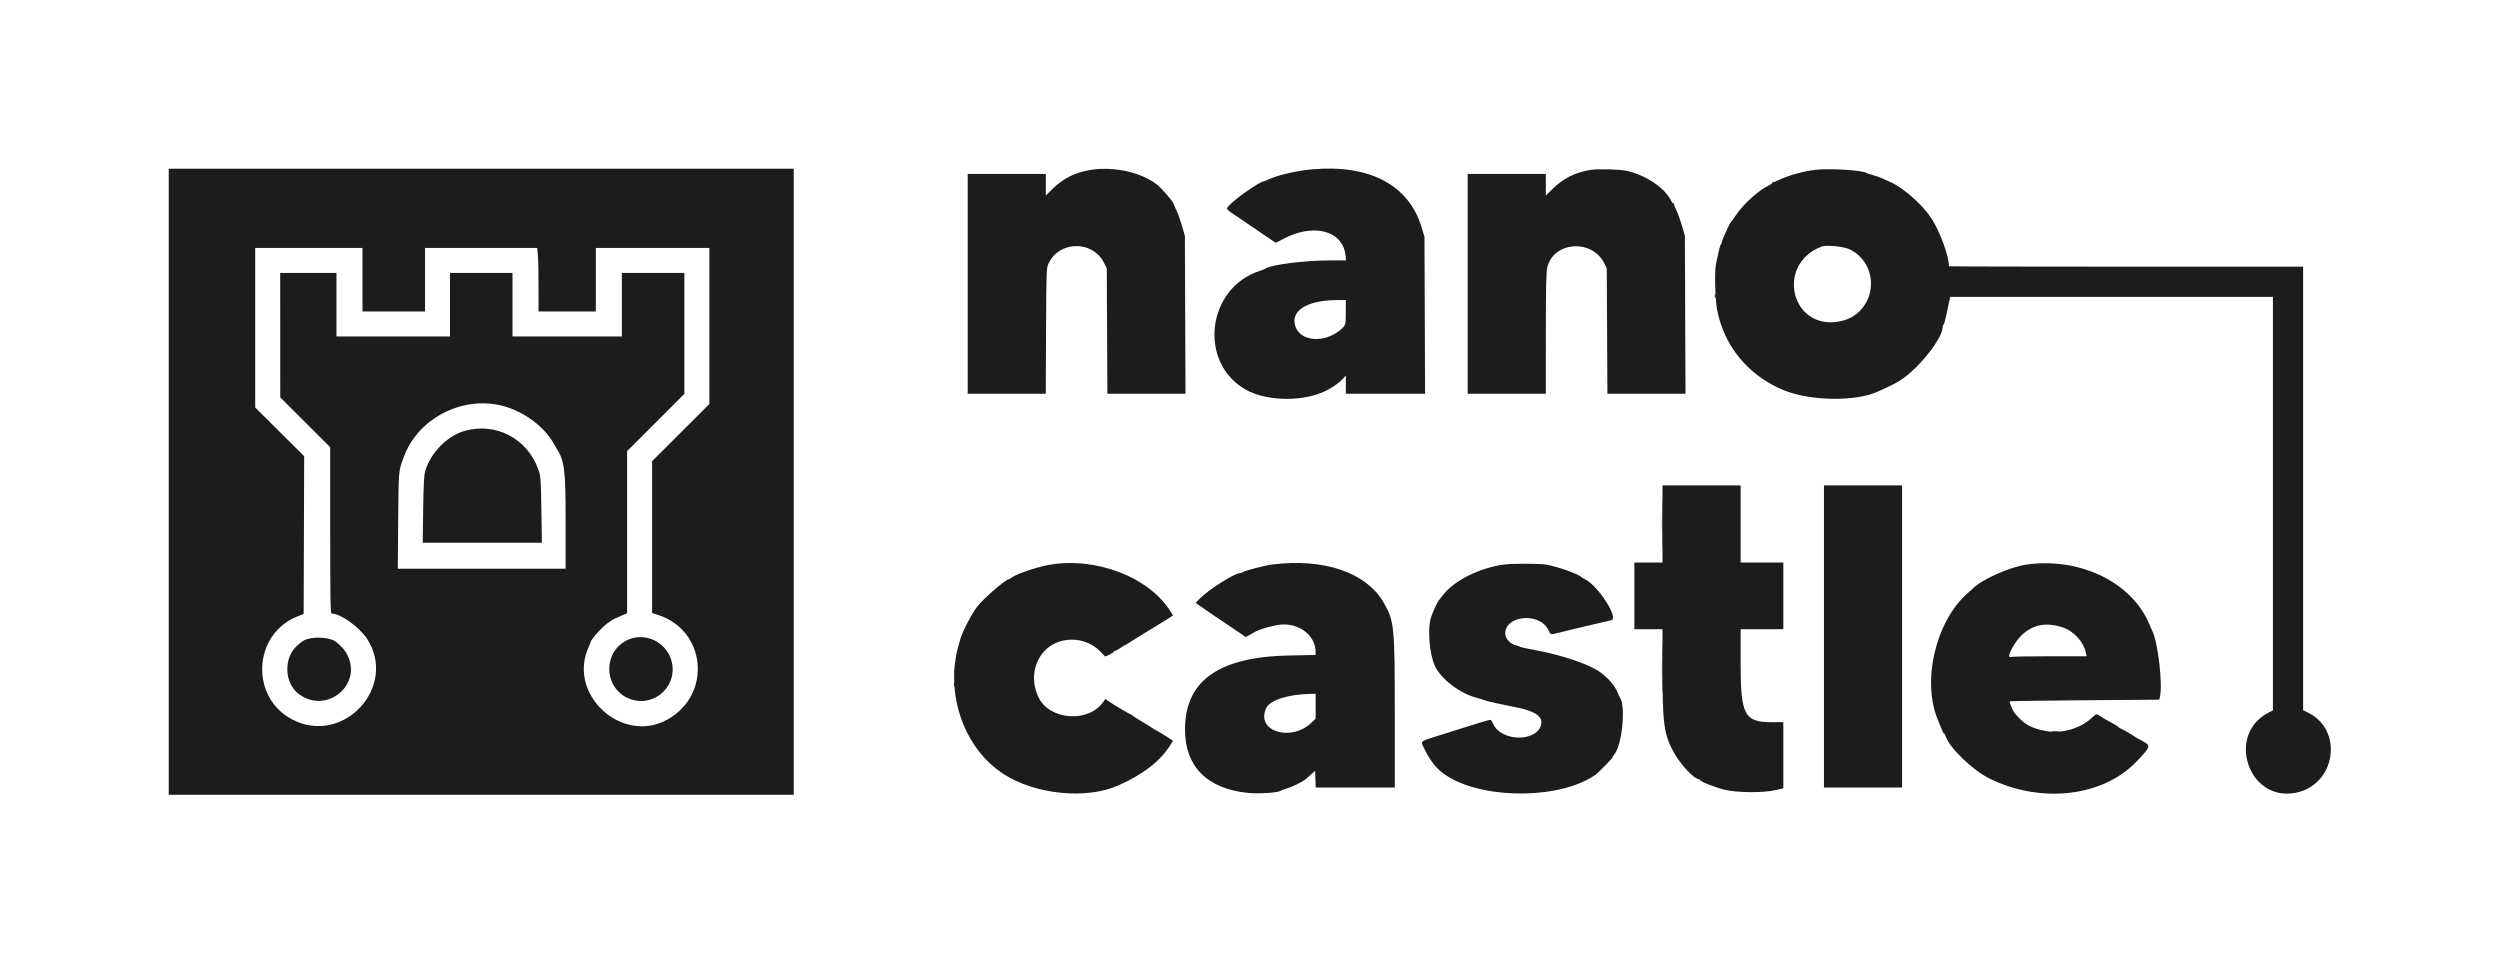 <svg id="svg" version="1.1" xmlns="http://www.w3.org/2000/svg" xmlns:xlink="http://www.w3.org/1999/xlink" width="400" height="154.18" viewBox="0, 0, 400,154.18"><g id="svgg"><path id="path0" d="M27.000 77.083 L 27.000 127.167 77.000 127.167 L 127.000 127.167 127.000 77.083 L 127.000 27.000 77.000 27.000 L 27.000 27.000 27.000 77.083 M174.522 27.181 C 172.069 27.559,170.120 28.534,168.375 30.255 L 167.333 31.283 167.333 29.558 L 167.333 27.833 161.083 27.833 L 154.833 27.833 154.833 45.417 L 154.833 63.000 161.077 63.000 L 167.321 63.000 167.369 52.958 C 167.415 43.172,167.426 42.898,167.765 42.167 C 169.460 38.520,174.765 38.420,176.611 42.000 L 177.083 42.917 177.132 52.958 L 177.181 63.000 183.430 63.000 L 189.679 63.000 189.631 50.375 L 189.583 37.750 189.131 36.167 C 188.882 35.296,188.488 34.190,188.256 33.709 C 188.023 33.228,187.833 32.801,187.833 32.759 C 187.833 32.401,185.932 30.156,185.073 29.500 C 182.513 27.544,178.248 26.607,174.522 27.181 M209.833 27.103 C 207.458 27.322,204.490 28.009,203.043 28.675 C 202.655 28.854,202.297 29.000,202.249 29.000 C 201.608 29.000,197.460 31.902,196.564 32.977 C 196.137 33.490,196.063 33.409,198.333 34.915 C 199.296 35.553,200.121 36.115,200.167 36.163 C 200.213 36.212,201.126 36.837,202.196 37.554 L 204.142 38.856 205.280 38.249 C 210.129 35.659,214.810 36.859,215.278 40.811 L 215.380 41.667 212.732 41.667 C 208.674 41.667,203.254 42.366,202.417 42.998 C 202.325 43.067,201.950 43.219,201.583 43.337 C 193.037 46.074,191.661 58.123,199.408 62.392 C 202.805 64.264,208.701 64.300,212.250 62.471 C 213.348 61.905,214.378 61.157,214.958 60.505 L 215.333 60.083 215.333 61.542 L 215.333 63.000 221.673 63.000 L 228.012 63.000 227.964 50.458 L 227.917 37.917 227.450 36.353 C 225.427 29.583,219.081 26.250,209.833 27.103 M254.522 27.181 C 252.069 27.559,250.120 28.534,248.375 30.255 L 247.333 31.283 247.333 29.558 L 247.333 27.833 241.083 27.833 L 234.833 27.833 234.833 45.417 L 234.833 63.000 241.083 63.000 L 247.333 63.000 247.336 53.375 C 247.338 45.890,247.389 43.538,247.563 42.795 C 248.540 38.647,254.679 38.174,256.667 42.095 L 257.083 42.917 257.134 52.958 L 257.186 63.000 263.433 63.000 L 269.680 63.000 269.631 50.375 L 269.582 37.750 269.130 36.167 C 268.882 35.296,268.488 34.190,268.256 33.709 C 268.023 33.228,267.833 32.760,267.833 32.667 C 267.833 32.575,267.770 32.500,267.693 32.500 C 267.616 32.500,267.474 32.331,267.377 32.125 C 266.416 30.090,263.325 28.002,260.288 27.338 C 259.126 27.083,255.751 26.992,254.522 27.181 M290.500 27.166 C 288.571 27.391,286.285 28.017,284.759 28.739 C 284.261 28.974,283.774 29.167,283.677 29.167 C 283.580 29.167,283.500 29.230,283.500 29.307 C 283.500 29.384,283.294 29.540,283.042 29.654 C 281.464 30.366,278.965 32.619,277.750 34.426 C 277.383 34.971,277.030 35.457,276.964 35.506 C 276.770 35.652,275.500 38.443,275.500 38.723 C 275.500 38.865,275.437 39.019,275.360 39.067 C 275.233 39.146,274.967 40.214,274.538 42.369 C 274.309 43.524,274.424 47.865,274.727 49.500 C 275.816 55.367,279.740 60.117,285.417 62.438 C 289.655 64.170,296.877 64.282,300.417 62.670 C 302.870 61.552,303.513 61.223,304.313 60.674 C 307.238 58.669,310.833 54.053,310.833 52.305 C 310.833 52.174,310.901 51.995,310.984 51.908 C 311.066 51.821,311.258 51.150,311.410 50.417 C 311.562 49.683,311.764 48.727,311.860 48.292 L 312.033 47.500 337.850 47.500 L 363.667 47.500 363.667 80.580 L 363.667 113.660 362.994 114.003 C 356.149 117.495,359.689 128.251,367.226 126.862 C 373.697 125.670,375.077 116.821,369.234 113.992 L 368.500 113.637 368.500 78.152 L 368.500 42.667 340.167 42.667 C 324.583 42.667,311.833 42.637,311.833 42.602 C 311.833 40.976,310.382 37.013,309.024 34.930 C 307.633 32.797,304.610 30.101,302.583 29.187 C 302.400 29.104,301.835 28.846,301.327 28.613 C 300.819 28.380,300.032 28.098,299.577 27.987 C 299.122 27.876,298.675 27.729,298.583 27.660 C 298.019 27.236,292.694 26.911,290.500 27.166 M295.962 39.895 C 301.158 42.512,300.168 50.205,294.481 51.398 C 286.627 53.046,283.943 42.276,291.500 39.435 C 292.228 39.162,295.092 39.457,295.962 39.895 M58.000 44.750 L 58.000 49.833 63.000 49.833 L 68.000 49.833 68.000 44.750 L 68.000 39.667 76.976 39.667 L 85.952 39.667 86.058 40.792 C 86.116 41.410,86.165 43.698,86.165 45.875 L 86.167 49.833 90.750 49.833 L 95.333 49.833 95.333 44.750 L 95.333 39.667 104.417 39.667 L 113.500 39.667 113.500 52.153 L 113.500 64.640 108.917 69.215 L 104.333 73.791 104.335 85.937 L 104.336 98.083 105.293 98.391 C 112.990 100.869,113.933 111.109,106.833 115.106 C 99.566 119.196,90.721 111.116,94.178 103.543 C 94.355 103.155,94.500 102.794,94.500 102.741 C 94.500 102.340,96.514 100.124,97.333 99.624 C 97.654 99.428,97.954 99.224,98.000 99.170 C 98.046 99.116,98.590 98.860,99.208 98.601 L 100.333 98.129 100.333 85.157 L 100.333 72.184 104.917 67.600 L 109.500 63.016 109.500 53.341 L 109.500 43.667 104.500 43.667 L 99.500 43.667 99.500 48.750 L 99.500 53.833 90.750 53.833 L 82.000 53.833 82.000 48.750 L 82.000 43.667 77.000 43.667 L 72.000 43.667 72.000 48.750 L 72.000 53.833 62.917 53.833 L 53.833 53.833 53.833 48.750 L 53.833 43.667 49.333 43.667 L 44.833 43.667 44.837 53.625 L 44.841 63.583 48.837 67.567 L 52.833 71.551 52.833 84.859 C 52.833 95.809,52.873 98.167,53.055 98.167 C 54.488 98.167,57.542 100.350,58.751 102.240 C 63.663 109.920,54.912 119.348,46.786 115.130 C 39.974 111.594,40.463 101.476,47.583 98.629 L 48.583 98.229 48.626 85.610 L 48.669 72.990 44.751 69.093 L 40.833 65.196 40.833 52.431 L 40.833 39.667 49.417 39.667 L 58.000 39.667 58.000 44.750 M215.328 49.958 C 215.322 52.099,215.319 52.108,214.220 52.966 C 211.767 54.881,208.217 54.593,207.329 52.407 C 206.292 49.851,208.917 48.067,213.792 48.016 L 215.333 48.000 215.328 49.958 M79.531 64.740 C 83.147 65.385,86.920 67.966,88.560 70.917 C 88.713 71.192,88.911 71.529,89.000 71.667 C 90.331 73.717,90.500 75.062,90.500 83.594 L 90.500 91.000 77.073 91.000 L 63.646 91.000 63.709 83.292 C 63.775 75.183,63.754 75.425,64.619 73.083 C 66.780 67.239,73.249 63.620,79.531 64.740 M74.417 68.917 C 71.614 69.685,68.889 72.430,68.047 75.333 C 67.837 76.058,67.766 77.361,67.708 81.542 L 67.635 86.833 77.170 86.833 L 86.704 86.833 86.619 81.542 C 86.537 76.439,86.519 76.208,86.119 75.083 C 84.382 70.195,79.377 67.558,74.417 68.917 M266.000 83.833 L 266.000 90.000 263.750 90.000 L 261.500 90.000 261.500 95.333 L 261.500 100.667 263.750 100.667 L 266.000 100.667 266.001 107.375 C 266.002 115.854,266.240 117.545,267.840 120.434 C 268.894 122.334,271.080 124.667,271.809 124.667 C 271.914 124.667,272.000 124.728,272.000 124.803 C 272.000 125.039,274.353 125.971,275.917 126.354 C 277.897 126.840,282.060 126.877,284.042 126.427 L 285.333 126.133 285.333 120.838 L 285.333 115.542 283.542 115.550 C 279.107 115.568,278.500 114.435,278.500 106.139 L 278.500 100.667 281.917 100.667 L 285.333 100.667 285.333 95.333 L 285.333 90.000 281.917 90.000 L 278.500 90.000 278.500 83.833 L 278.500 77.667 272.250 77.667 L 266.000 77.667 266.000 83.833 M291.833 101.833 L 291.833 126.000 298.083 126.000 L 304.333 126.000 304.333 101.833 L 304.333 77.667 298.083 77.667 L 291.833 77.667 291.833 101.833 M167.750 90.397 C 165.738 90.766,162.482 91.891,161.820 92.446 C 161.675 92.567,161.498 92.667,161.425 92.667 C 160.925 92.667,157.282 95.827,156.333 97.085 C 155.355 98.380,153.860 101.321,153.580 102.500 C 153.569 102.546,153.475 102.883,153.371 103.250 C 151.169 111.003,154.232 119.754,160.583 123.854 C 165.662 127.132,173.819 127.943,178.917 125.675 C 182.956 123.878,185.695 121.742,187.304 119.133 L 187.684 118.515 186.967 118.053 C 185.832 117.320,185.751 117.272,184.999 116.860 C 184.607 116.645,184.203 116.398,184.102 116.311 C 184.000 116.224,183.317 115.802,182.583 115.374 C 181.850 114.946,181.225 114.537,181.194 114.464 C 181.164 114.392,181.069 114.333,180.984 114.333 C 180.832 114.333,178.173 112.757,177.301 112.150 L 176.853 111.838 176.497 112.338 C 174.111 115.688,167.945 115.237,166.167 111.581 C 164.952 109.082,165.285 106.215,167.017 104.264 C 169.248 101.750,173.544 101.704,175.970 104.168 L 176.837 105.049 177.502 104.749 C 177.867 104.584,178.167 104.386,178.167 104.308 C 178.167 104.230,178.250 104.167,178.351 104.167 C 178.452 104.167,178.868 103.942,179.276 103.667 C 179.683 103.392,180.056 103.167,180.103 103.167 C 180.151 103.167,180.503 102.955,180.887 102.696 C 181.270 102.437,182.558 101.639,183.750 100.923 C 184.942 100.207,186.313 99.363,186.797 99.048 L 187.678 98.475 187.301 97.862 C 183.881 92.316,175.254 89.022,167.750 90.397 M203.499 90.329 C 202.354 90.477,199.138 91.311,198.925 91.515 C 198.838 91.598,198.650 91.667,198.508 91.668 C 197.558 91.672,193.303 94.367,191.862 95.878 L 191.308 96.459 192.529 97.313 C 194.168 98.459,194.020 98.358,196.000 99.669 C 196.963 100.307,197.827 100.892,197.921 100.969 C 198.015 101.047,198.315 101.252,198.588 101.426 C 198.860 101.600,199.129 101.806,199.185 101.884 C 199.240 101.962,199.690 101.769,200.185 101.454 C 201.195 100.812,202.211 100.453,204.167 100.048 C 207.456 99.367,210.500 101.433,210.500 104.345 L 210.500 104.797 206.292 104.876 C 194.980 105.091,189.580 108.933,189.602 116.750 C 189.619 122.646,193.111 126.174,199.607 126.859 C 201.354 127.043,204.475 126.841,204.917 126.515 C 205.008 126.447,205.421 126.295,205.833 126.177 C 206.692 125.931,208.336 125.130,208.857 124.705 C 209.051 124.546,209.481 124.174,209.813 123.876 L 210.417 123.336 210.465 124.668 L 210.513 126.000 216.840 126.000 L 223.167 126.000 223.167 114.262 C 223.167 100.263,223.085 99.421,221.449 96.517 C 218.687 91.615,211.834 89.252,203.499 90.329 M240.480 90.345 C 236.623 90.912,232.644 92.917,230.914 95.167 C 230.597 95.579,230.263 96.006,230.171 96.115 C 229.967 96.360,229.271 97.875,228.999 98.667 C 228.364 100.518,228.673 104.601,229.598 106.583 C 230.570 108.668,233.692 111.023,236.333 111.665 C 236.746 111.765,237.233 111.916,237.417 112.000 C 237.772 112.162,239.836 112.629,242.615 113.176 C 245.503 113.744,246.803 114.593,246.610 115.784 C 246.131 118.737,240.240 118.768,238.913 115.825 C 238.750 115.463,238.545 115.167,238.457 115.167 C 238.283 115.167,235.940 115.856,234.500 116.331 C 233.458 116.675,231.694 117.231,229.208 118.000 C 227.485 118.533,227.334 118.657,227.638 119.294 C 228.933 122.007,229.941 123.220,231.842 124.350 C 237.994 128.006,249.953 127.788,255.324 123.923 C 255.809 123.574,258.000 121.326,258.000 121.177 C 258.000 121.093,258.098 120.925,258.217 120.804 C 259.503 119.500,260.187 112.945,259.179 111.583 C 259.111 111.492,258.954 111.154,258.830 110.833 C 258.451 109.855,257.571 108.774,256.341 107.778 C 254.593 106.361,249.943 104.766,245.083 103.914 C 244.167 103.754,243.342 103.566,243.250 103.497 C 243.158 103.428,242.845 103.321,242.554 103.259 C 241.685 103.073,240.833 102.145,240.834 101.386 C 240.837 98.387,246.446 97.943,247.752 100.838 C 248.090 101.586,248.060 101.579,249.417 101.233 C 251.192 100.780,254.219 100.062,257.804 99.243 C 259.074 98.952,255.724 93.731,253.583 92.666 C 253.308 92.529,253.046 92.375,253.000 92.324 C 252.575 91.848,249.292 90.683,247.428 90.345 C 246.295 90.141,241.873 90.140,240.480 90.345 M324.184 90.339 C 321.536 90.723,316.962 92.777,315.667 94.161 C 315.621 94.210,315.289 94.503,314.930 94.812 C 309.666 99.333,307.384 109.195,310.161 115.417 C 310.325 115.783,310.558 116.365,310.680 116.708 C 310.801 117.052,310.955 117.333,311.022 117.333 C 311.089 117.333,311.197 117.502,311.261 117.708 C 311.852 119.612,315.603 123.239,318.386 124.599 C 326.617 128.621,336.460 127.471,341.833 121.857 C 344.262 119.320,344.262 119.319,342.376 118.337 C 341.940 118.110,341.546 117.883,341.500 117.832 C 341.348 117.663,339.312 116.500,339.169 116.500 C 339.091 116.500,339.003 116.435,338.972 116.355 C 338.942 116.275,338.542 116.010,338.083 115.767 C 337.226 115.313,336.438 114.852,335.786 114.425 C 335.438 114.197,335.367 114.225,334.675 114.864 C 332.805 116.590,329.910 117.418,327.336 116.962 C 324.984 116.545,323.734 115.821,322.324 114.062 C 322.008 113.667,321.456 112.322,321.565 112.213 C 321.609 112.169,327.006 112.092,333.559 112.041 L 345.474 111.949 345.568 111.600 C 346.089 109.660,345.269 102.602,344.318 100.835 C 344.243 100.697,344.030 100.220,343.843 99.776 C 341.056 93.128,332.676 89.105,324.184 90.339 M329.877 100.334 C 331.765 100.918,333.336 102.594,333.742 104.458 L 333.860 105.000 327.944 105.000 C 324.690 105.000,321.897 105.050,321.737 105.111 C 320.906 105.430,322.185 102.845,323.451 101.646 C 325.244 99.948,327.284 99.531,329.877 100.334 M49.226 102.238 C 48.533 102.455,48.372 102.558,47.512 103.333 C 45.365 105.268,45.479 109.227,47.733 110.983 C 52.114 114.397,58.068 109.654,55.557 104.750 C 55.181 104.015,54.724 103.495,53.747 102.687 C 52.969 102.045,50.597 101.809,49.226 102.238 M100.832 102.224 C 96.559 103.752,96.318 109.797,100.455 111.691 C 104.206 113.409,108.290 110.204,107.534 106.136 C 106.965 103.079,103.726 101.188,100.832 102.224 M210.500 112.992 L 210.500 114.984 209.884 115.583 C 206.566 118.804,200.831 116.995,202.601 113.284 C 203.206 112.014,206.028 111.105,209.625 111.021 L 210.500 111.000 210.500 112.992 " stroke="none" fill="#1c1c1c" fill-rule="evenodd"></path><path id="path1" d="M274.372 47.333 C 274.372 47.654,274.406 47.785,274.448 47.625 C 274.490 47.465,274.490 47.202,274.448 47.042 C 274.406 46.881,274.372 47.012,274.372 47.333 M265.909 83.833 C 265.909 87.271,265.931 88.677,265.958 86.958 C 265.985 85.240,265.985 82.427,265.958 80.708 C 265.931 78.990,265.909 80.396,265.909 83.833 M265.909 107.000 C 265.909 110.529,265.931 111.973,265.958 110.208 C 265.985 108.444,265.985 105.556,265.958 103.792 C 265.931 102.027,265.909 103.471,265.909 107.000 M152.705 107.500 C 152.705 107.821,152.740 107.952,152.782 107.792 C 152.823 107.631,152.823 107.369,152.782 107.208 C 152.740 107.048,152.705 107.179,152.705 107.500 M152.705 109.500 C 152.705 109.821,152.740 109.952,152.782 109.792 C 152.823 109.631,152.823 109.369,152.782 109.208 C 152.740 109.048,152.705 109.179,152.705 109.500 M328.375 117.119 C 328.627 117.158,329.040 117.158,329.292 117.119 C 329.544 117.081,329.337 117.050,328.833 117.050 C 328.329 117.050,328.123 117.081,328.375 117.119 " stroke="none" fill="#201c1c" fill-rule="evenodd"></path><path id="path2" d="M274.372 47.333 C 274.372 47.654,274.406 47.785,274.448 47.625 C 274.490 47.465,274.490 47.202,274.448 47.042 C 274.406 46.881,274.372 47.012,274.372 47.333 M265.909 83.833 C 265.909 87.271,265.931 88.677,265.958 86.958 C 265.985 85.240,265.985 82.427,265.958 80.708 C 265.931 78.990,265.909 80.396,265.909 83.833 M265.909 107.000 C 265.909 110.529,265.931 111.973,265.958 110.208 C 265.985 108.444,265.985 105.556,265.958 103.792 C 265.931 102.027,265.909 103.471,265.909 107.000 M152.705 107.500 C 152.705 107.821,152.740 107.952,152.782 107.792 C 152.823 107.631,152.823 107.369,152.782 107.208 C 152.740 107.048,152.705 107.179,152.705 107.500 M152.705 109.500 C 152.705 109.821,152.740 109.952,152.782 109.792 C 152.823 109.631,152.823 109.369,152.782 109.208 C 152.740 109.048,152.705 109.179,152.705 109.500 M328.375 117.119 C 328.627 117.158,329.040 117.158,329.292 117.119 C 329.544 117.081,329.337 117.050,328.833 117.050 C 328.329 117.050,328.123 117.081,328.375 117.119 " stroke="none" fill="#201c1c" fill-rule="evenodd"></path></g></svg>